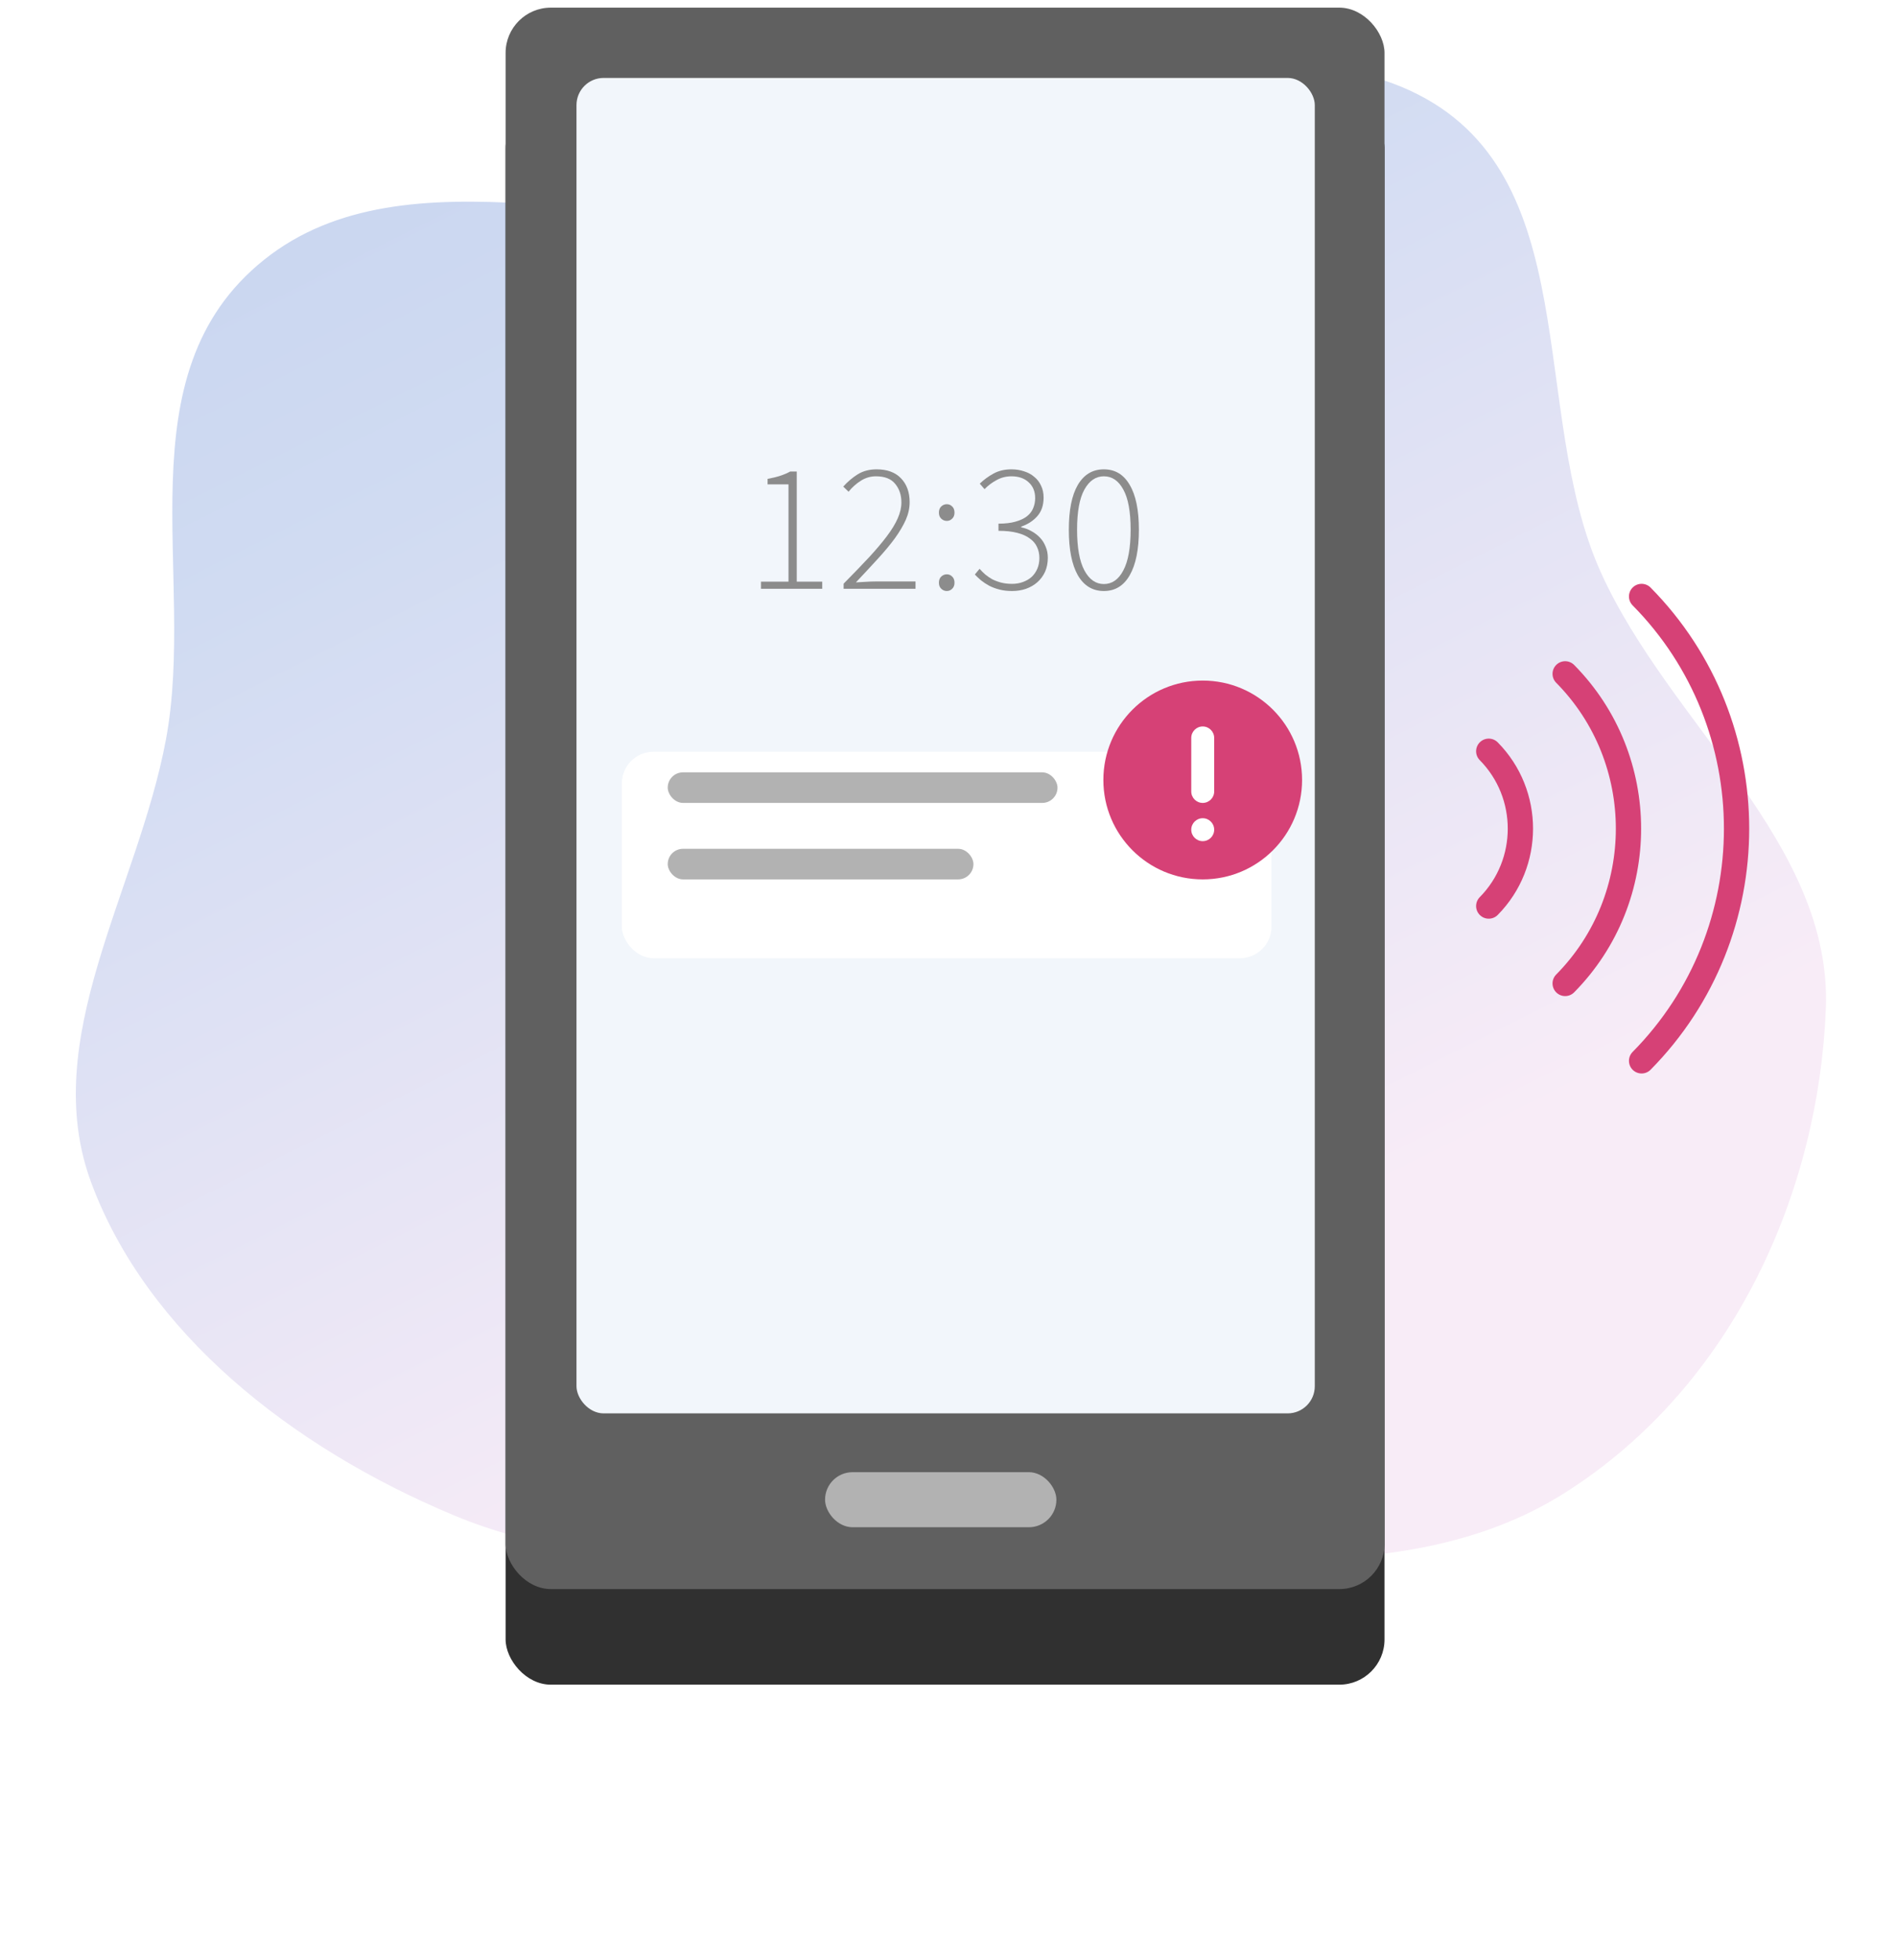 <svg width="300" height="310" viewBox="0 0 300 310" fill="none" xmlns="http://www.w3.org/2000/svg">
<path fill-rule="evenodd" clip-rule="evenodd" d="M130.395 33.562C162.454 28.834 195.093 1.335 223.153 14.348C251.148 27.332 241.727 64.968 253.324 90.574C264.214 114.62 289.923 133.376 288.901 159.519C287.787 187.984 274.67 218.916 247.632 236.061C221.252 252.789 185.877 244.613 153.679 245.265C125.508 245.835 96.76 250.072 71.775 239.622C45.945 228.819 23.22 210.692 14.435 187.027C6.015 164.348 21.777 140.878 26.25 116.992C31.115 91.01 19.122 59.237 41.761 41.101C64.388 22.975 100.324 37.997 130.395 33.562Z" fill="url(#paint0_linear)"/>
<path d="M259.746 167.764C279.782 147.485 279.782 114.605 259.746 94.326" stroke="#D64176" stroke-width="4" stroke-linecap="round"/>
<path d="M247.653 155.524C261.011 142.005 261.011 120.085 247.653 106.565" stroke="#D64176" stroke-width="4" stroke-linecap="round"/>
<path d="M235.561 143.285C242.239 136.525 242.239 125.565 235.561 118.806" stroke="#D64176" stroke-width="4" stroke-linecap="round"/>
<g filter="url(#filter0_d)">
<rect x="80" y="12.325" width="139.07" height="250.094" rx="7.157" fill="#303030"/>
</g>
<rect x="80" y="1.209" width="139.07" height="250.094" rx="7.157" fill="#606060"/>
<rect x="91.217" y="12.325" width="116.819" height="211.19" rx="4.294" fill="#F2F6FB"/>
<g filter="url(#filter1_d)">
<rect x="98.397" y="114.884" width="102.791" height="32.651" rx="5" fill="white"/>
</g>
<ellipse cx="190.304" cy="123.349" rx="15.721" ry="15.721" fill="#D64176"/>
<path fill-rule="evenodd" clip-rule="evenodd" d="M190.304 114.884C189.302 114.884 188.49 115.696 188.49 116.698V125.163C188.49 126.165 189.302 126.977 190.304 126.977C191.306 126.977 192.118 126.165 192.118 125.163V116.698C192.118 115.696 191.306 114.884 190.304 114.884ZM190.304 133.023C191.306 133.023 192.118 132.211 192.118 131.209C192.118 130.208 191.306 129.395 190.304 129.395C189.302 129.395 188.49 130.208 188.49 131.209C188.49 132.211 189.302 133.023 190.304 133.023Z" fill="white"/>
<rect x="105.653" y="122.14" width="61.674" height="4.837" rx="2.419" fill="#B2B2B2"/>
<rect x="105.653" y="134.232" width="48.372" height="4.837" rx="2.419" fill="#B2B2B2"/>
<path d="M120.409 93.116V91.984H124.762V76.602H121.454V75.731C122.208 75.596 122.876 75.431 123.456 75.238C124.056 75.044 124.578 74.822 125.023 74.57H126.068V91.984H130.102V93.116H120.409Z" fill="#8C8C8C"/>
<path d="M133.484 93.116V92.304C135.013 90.756 136.348 89.372 137.489 88.153C138.631 86.915 139.579 85.793 140.334 84.787C141.108 83.761 141.678 82.823 142.046 81.971C142.433 81.101 142.626 80.259 142.626 79.446C142.626 78.285 142.298 77.308 141.64 76.515C141.001 75.722 139.985 75.325 138.592 75.325C137.741 75.325 136.948 75.557 136.212 76.022C135.477 76.486 134.829 77.066 134.268 77.763L133.426 76.95C134.123 76.176 134.887 75.528 135.719 75.006C136.57 74.483 137.567 74.222 138.708 74.222C140.372 74.222 141.659 74.696 142.568 75.644C143.478 76.592 143.932 77.85 143.932 79.417C143.932 80.346 143.729 81.275 143.323 82.204C142.917 83.113 142.346 84.08 141.611 85.106C140.875 86.112 139.976 87.196 138.911 88.356C137.867 89.498 136.706 90.746 135.429 92.1C135.932 92.062 136.444 92.033 136.967 92.013C137.509 91.975 138.031 91.955 138.534 91.955H144.861V93.116H133.484Z" fill="#8C8C8C"/>
<path d="M149.81 82.378C149.481 82.378 149.191 82.262 148.939 82.029C148.688 81.797 148.562 81.478 148.562 81.072C148.562 80.646 148.688 80.317 148.939 80.085C149.191 79.853 149.481 79.737 149.81 79.737C150.139 79.737 150.42 79.853 150.652 80.085C150.903 80.317 151.029 80.646 151.029 81.072C151.029 81.478 150.903 81.797 150.652 82.029C150.42 82.262 150.139 82.378 149.81 82.378ZM149.81 93.465C149.481 93.465 149.191 93.349 148.939 93.116C148.688 92.884 148.562 92.565 148.562 92.159C148.562 91.733 148.688 91.404 148.939 91.172C149.191 90.94 149.481 90.823 149.81 90.823C150.139 90.823 150.42 90.94 150.652 91.172C150.903 91.404 151.029 91.733 151.029 92.159C151.029 92.565 150.903 92.884 150.652 93.116C150.42 93.349 150.139 93.465 149.81 93.465Z" fill="#8C8C8C"/>
<path d="M160.135 93.465C159.4 93.465 158.732 93.387 158.133 93.232C157.533 93.078 156.991 92.874 156.507 92.623C156.043 92.371 155.617 92.091 155.23 91.781C154.863 91.472 154.534 91.162 154.243 90.853L154.998 89.953C155.269 90.262 155.569 90.562 155.898 90.853C156.227 91.123 156.594 91.375 157.001 91.607C157.426 91.82 157.891 91.994 158.394 92.129C158.916 92.265 159.497 92.333 160.135 92.333C160.754 92.333 161.325 92.236 161.848 92.043C162.389 91.849 162.854 91.578 163.241 91.23C163.628 90.862 163.928 90.427 164.14 89.924C164.353 89.421 164.46 88.86 164.46 88.24C164.46 87.602 164.334 87.021 164.082 86.499C163.85 85.977 163.473 85.532 162.95 85.164C162.447 84.777 161.78 84.477 160.948 84.264C160.135 84.051 159.148 83.945 157.987 83.945V82.813C159.052 82.813 159.951 82.707 160.687 82.494C161.441 82.281 162.041 82 162.486 81.652C162.95 81.284 163.279 80.859 163.473 80.375C163.686 79.872 163.792 79.34 163.792 78.779C163.792 77.734 163.453 76.902 162.776 76.283C162.099 75.644 161.19 75.325 160.048 75.325C159.177 75.325 158.384 75.528 157.668 75.934C156.952 76.322 156.323 76.796 155.782 77.357L155.027 76.486C155.666 75.867 156.391 75.335 157.204 74.89C158.016 74.445 158.965 74.222 160.048 74.222C160.764 74.222 161.432 74.329 162.051 74.541C162.67 74.735 163.202 75.025 163.647 75.412C164.111 75.78 164.469 76.244 164.721 76.805C164.992 77.347 165.127 77.976 165.127 78.692C165.127 79.911 164.789 80.897 164.111 81.652C163.453 82.387 162.612 82.929 161.586 83.277V83.394C162.167 83.51 162.709 83.713 163.212 84.003C163.715 84.274 164.16 84.612 164.547 85.019C164.934 85.425 165.234 85.899 165.446 86.441C165.679 86.963 165.795 87.553 165.795 88.211C165.795 89.024 165.65 89.759 165.359 90.417C165.069 91.056 164.663 91.607 164.14 92.072C163.637 92.516 163.037 92.865 162.341 93.116C161.664 93.349 160.928 93.465 160.135 93.465Z" fill="#8C8C8C"/>
<path d="M174.662 93.465C172.882 93.465 171.508 92.633 170.54 90.969C169.592 89.285 169.118 86.886 169.118 83.771C169.118 80.675 169.592 78.314 170.54 76.689C171.508 75.044 172.882 74.222 174.662 74.222C176.442 74.222 177.806 75.044 178.754 76.689C179.721 78.314 180.205 80.675 180.205 83.771C180.205 86.886 179.721 89.285 178.754 90.969C177.806 92.633 176.442 93.465 174.662 93.465ZM174.662 92.362C175.958 92.362 176.984 91.646 177.738 90.214C178.512 88.763 178.899 86.615 178.899 83.771C178.899 80.927 178.512 78.808 177.738 77.415C176.984 76.022 175.958 75.325 174.662 75.325C173.385 75.325 172.359 76.022 171.585 77.415C170.811 78.808 170.424 80.927 170.424 83.771C170.424 86.615 170.811 88.763 171.585 90.214C172.359 91.646 173.385 92.362 174.662 92.362Z" fill="#8C8C8C"/>
<rect x="130.547" y="232.815" width="36.603" height="8.707" rx="4.353" fill="#B2B2B2"/>
<defs>
<filter id="filter0_d" x="65" y="1.325" width="169.07" height="280.094" filterUnits="userSpaceOnUse" color-interpolation-filters="sRGB">
<feFlood flood-opacity="0" result="BackgroundImageFix"/>
<feColorMatrix in="SourceAlpha" type="matrix" values="0 0 0 0 0 0 0 0 0 0 0 0 0 0 0 0 0 0 127 0"/>
<feOffset dy="4"/>
<feGaussianBlur stdDeviation="7.5"/>
<feColorMatrix type="matrix" values="0 0 0 0 0.136 0 0 0 0 0.295 0 0 0 0 0.425 0 0 0 0.15 0"/>
<feBlend mode="normal" in2="BackgroundImageFix" result="effect1_dropShadow"/>
<feBlend mode="normal" in="SourceGraphic" in2="effect1_dropShadow" result="shape"/>
</filter>
<filter id="filter1_d" x="84.397" y="104.884" width="130.791" height="60.651" filterUnits="userSpaceOnUse" color-interpolation-filters="sRGB">
<feFlood flood-opacity="0" result="BackgroundImageFix"/>
<feColorMatrix in="SourceAlpha" type="matrix" values="0 0 0 0 0 0 0 0 0 0 0 0 0 0 0 0 0 0 127 0"/>
<feOffset dy="4"/>
<feGaussianBlur stdDeviation="7"/>
<feColorMatrix type="matrix" values="0 0 0 0 0.136 0 0 0 0 0.295 0 0 0 0 0.425 0 0 0 0.1 0"/>
<feBlend mode="normal" in2="BackgroundImageFix" result="effect1_dropShadow"/>
<feBlend mode="normal" in="SourceGraphic" in2="effect1_dropShadow" result="shape"/>
</filter>
<linearGradient id="paint0_linear" x1="128.498" y1="236.162" x2="-39.491" y2="-98.829" gradientUnits="userSpaceOnUse">
<stop stop-color="#F8ECF7"/>
<stop offset="0.006" stop-color="#F8ECF7"/>
<stop offset="0.449" stop-color="#D0DBF2"/>
<stop offset="1" stop-color="#B8C8EA"/>
</linearGradient>
</defs>
</svg>
